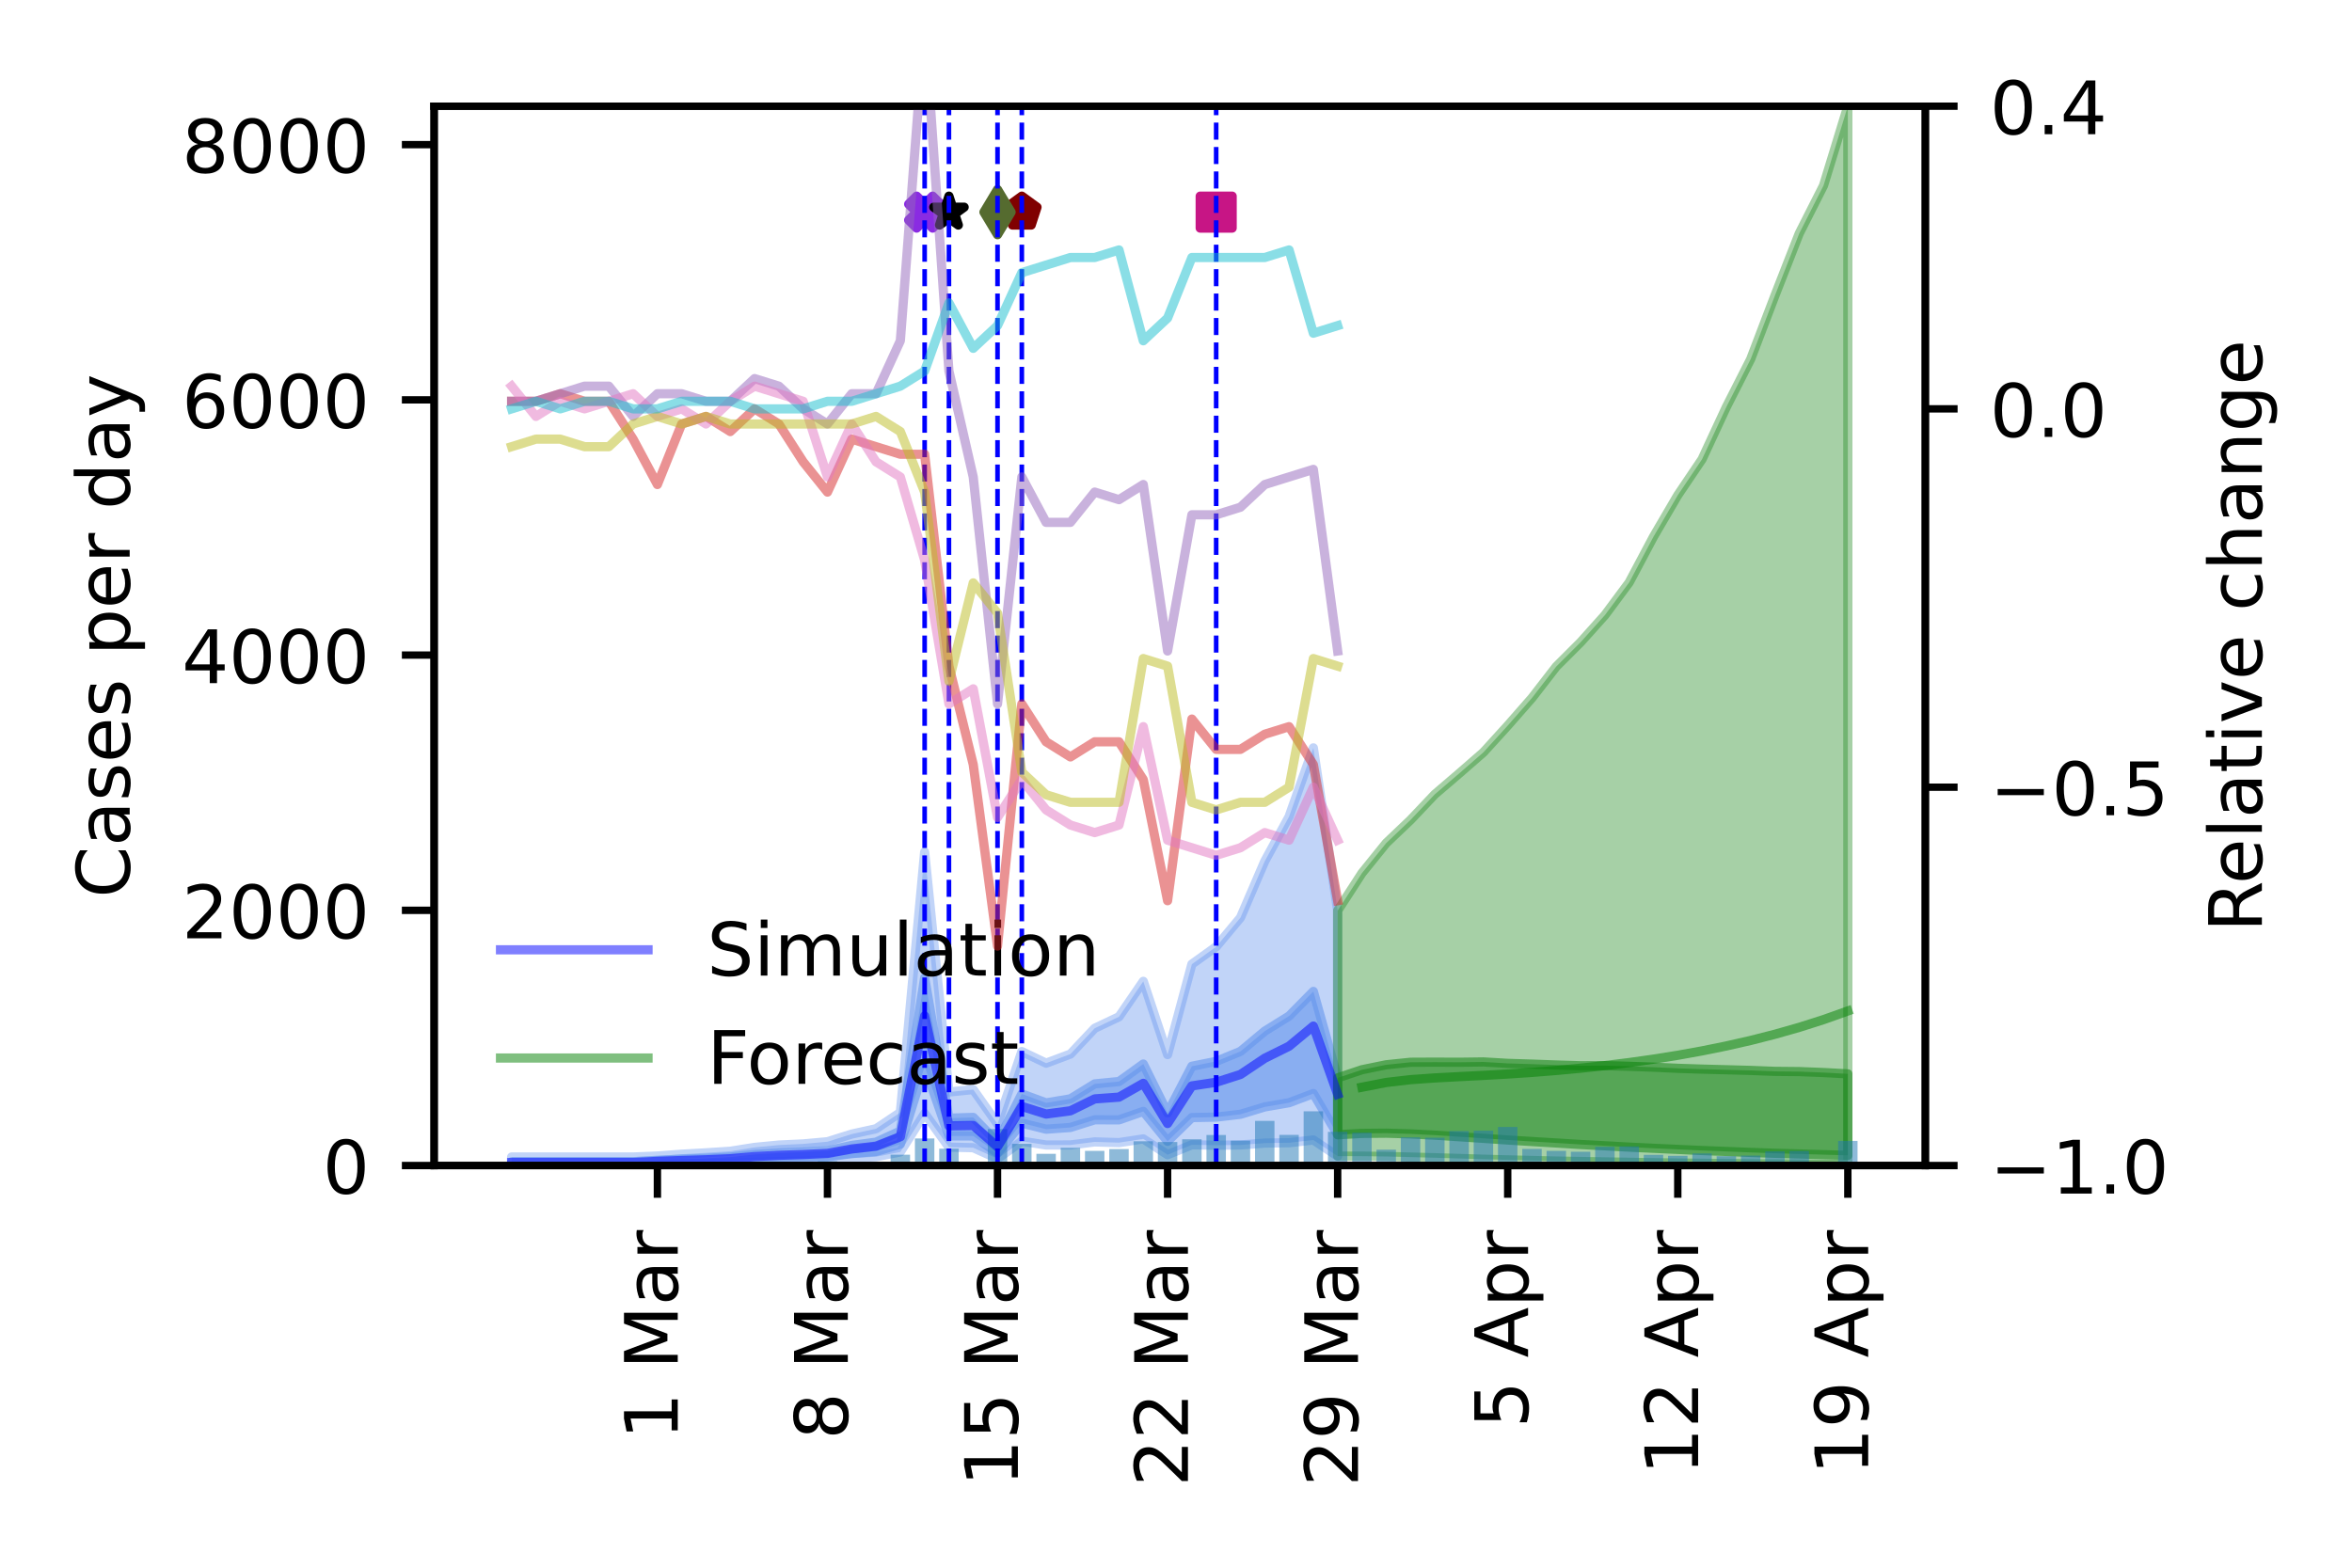 <?xml version="1.0" encoding="utf-8" standalone="no"?>
<!DOCTYPE svg PUBLIC "-//W3C//DTD SVG 1.1//EN"
  "http://www.w3.org/Graphics/SVG/1.1/DTD/svg11.dtd">
<!-- Created with matplotlib (https://matplotlib.org/) -->
<svg height="170.079pt" version="1.1" viewBox="0 0 255.118 170.079" width="255.118pt" xmlns="http://www.w3.org/2000/svg" xmlns:xlink="http://www.w3.org/1999/xlink">
 <defs>
  <style type="text/css">
*{stroke-linecap:butt;stroke-linejoin:round;}
  </style>
 </defs>
 <g id="figure_1">
  <g id="patch_1">
   <path d="M 0 170.079 
L 255.118 170.079 
L 255.118 0 
L 0 0 
z
" style="fill:#ffffff;"/>
  </g>
  <g id="axes_1">
   <g id="patch_2">
    <path d="M 47.09 126.449 
L 208.838 126.449 
L 208.838 11.52 
L 47.09 11.52 
z
" style="fill:#ffffff;"/>
   </g>
   <g id="PolyCollection_1">
    <defs>
     <path d="M 55.496 -44.555 
L 55.496 -43.704 
L 58.131 -43.704 
L 60.767 -43.704 
L 63.402 -43.704 
L 66.037 -43.704 
L 68.672 -43.704 
L 71.307 -43.774 
L 73.943 -43.807 
L 76.578 -43.84 
L 79.213 -43.892 
L 81.848 -43.997 
L 84.483 -44.068 
L 87.119 -44.121 
L 89.754 -44.185 
L 92.389 -44.43 
L 95.024 -44.586 
L 97.659 -45.104 
L 100.295 -49.28 
L 102.93 -45.627 
L 105.565 -45.564 
L 108.2 -44.373 
L 110.835 -46.272 
L 113.47 -45.857 
L 116.106 -45.862 
L 118.741 -46.196 
L 121.376 -46.116 
L 124.011 -46.519 
L 126.646 -44.805 
L 129.282 -45.881 
L 131.917 -45.835 
L 134.552 -45.864 
L 137.187 -46.064 
L 139.822 -46.105 
L 142.458 -46.401 
L 145.093 -44.649 
L 145.093 -71.281 
L 145.093 -71.281 
L 142.458 -88.942 
L 139.822 -81.479 
L 137.187 -76.646 
L 134.552 -70.524 
L 131.917 -67.367 
L 129.282 -65.479 
L 126.646 -55.665 
L 124.011 -63.612 
L 121.376 -59.77 
L 118.741 -58.521 
L 116.106 -55.723 
L 113.47 -54.736 
L 110.835 -55.994 
L 108.2 -48.138 
L 105.565 -51.871 
L 102.93 -51.606 
L 100.295 -77.644 
L 97.659 -49.387 
L 95.024 -47.621 
L 92.389 -47.044 
L 89.754 -46.213 
L 87.119 -45.976 
L 84.483 -45.852 
L 81.848 -45.598 
L 79.213 -45.18 
L 76.578 -45.009 
L 73.943 -44.86 
L 71.307 -44.661 
L 68.672 -44.555 
L 66.037 -44.555 
L 63.402 -44.555 
L 60.767 -44.555 
L 58.131 -44.555 
L 55.496 -44.555 
z
" id="m2c23cb5688" style="stroke:#6495ed;stroke-opacity:0.4;"/>
    </defs>
    <g clip-path="url(#pb26d646cbd)">
     <use style="fill:#6495ed;fill-opacity:0.4;stroke:#6495ed;stroke-opacity:0.4;" x="0" xlink:href="#m2c23cb5688" y="170.079"/>
    </g>
   </g>
   <g id="PolyCollection_2">
    <defs>
     <path d="M 55.496 -44.04 
L 55.496 -43.803 
L 58.131 -43.803 
L 60.767 -43.803 
L 63.402 -43.803 
L 66.037 -43.803 
L 68.672 -43.803 
L 71.307 -43.918 
L 73.943 -43.979 
L 76.578 -44.035 
L 79.213 -44.119 
L 81.848 -44.291 
L 84.483 -44.398 
L 87.119 -44.468 
L 89.754 -44.564 
L 92.389 -44.929 
L 95.024 -45.155 
L 97.659 -45.952 
L 100.295 -54.375 
L 102.93 -46.844 
L 105.565 -46.839 
L 108.2 -44.989 
L 110.835 -48.235 
L 113.47 -47.573 
L 116.106 -47.761 
L 118.741 -48.591 
L 121.376 -48.585 
L 124.011 -49.503 
L 126.646 -46.262 
L 129.282 -48.834 
L 131.917 -48.883 
L 134.552 -49.191 
L 137.187 -49.99 
L 139.822 -50.445 
L 142.458 -51.439 
L 145.093 -46.972 
L 145.093 -53.14 
L 145.093 -53.14 
L 142.458 -62.518 
L 139.822 -59.847 
L 137.187 -58.211 
L 134.552 -56.013 
L 131.917 -54.933 
L 129.282 -54.401 
L 126.646 -49.335 
L 124.011 -54.642 
L 121.376 -52.745 
L 118.741 -52.488 
L 116.106 -50.867 
L 113.47 -50.426 
L 110.835 -51.396 
L 108.2 -46.132 
L 105.565 -48.85 
L 102.93 -48.768 
L 100.295 -63.998 
L 97.659 -47.371 
L 95.024 -46.165 
L 92.389 -45.812 
L 89.754 -45.237 
L 87.119 -45.096 
L 84.483 -44.989 
L 81.848 -44.828 
L 79.213 -44.548 
L 76.578 -44.411 
L 73.943 -44.316 
L 71.307 -44.2 
L 68.672 -44.04 
L 66.037 -44.04 
L 63.402 -44.04 
L 60.767 -44.04 
L 58.131 -44.04 
L 55.496 -44.04 
z
" id="m71624037f9" style="stroke:#6495ed;stroke-opacity:0.6;"/>
    </defs>
    <g clip-path="url(#pb26d646cbd)">
     <use style="fill:#6495ed;fill-opacity:0.6;stroke:#6495ed;stroke-opacity:0.6;" x="0" xlink:href="#m71624037f9" y="170.079"/>
    </g>
   </g>
   <g id="PolyCollection_3">
    <defs>
     <path d="M 145.093 -71.281 
L 145.093 -44.649 
L 147.728 -44.647 
L 150.363 -44.615 
L 152.998 -44.548 
L 155.634 -44.475 
L 158.269 -44.397 
L 160.904 -44.315 
L 163.539 -44.245 
L 166.174 -44.177 
L 168.81 -44.116 
L 171.445 -44.068 
L 174.08 -44.024 
L 176.715 -43.978 
L 179.35 -43.937 
L 181.986 -43.901 
L 184.621 -43.871 
L 187.256 -43.845 
L 189.891 -43.822 
L 192.526 -43.802 
L 195.161 -43.783 
L 197.797 -43.767 
L 200.432 -43.751 
L 200.432 -158.559 
L 200.432 -158.559 
L 197.797 -149.953 
L 195.161 -144.751 
L 192.526 -138.017 
L 189.891 -131.113 
L 187.256 -125.925 
L 184.621 -120.259 
L 181.986 -116.353 
L 179.35 -111.847 
L 176.715 -106.888 
L 174.08 -103.342 
L 171.445 -100.402 
L 168.81 -97.77 
L 166.174 -94.364 
L 163.539 -91.356 
L 160.904 -88.459 
L 158.269 -86.162 
L 155.634 -83.906 
L 152.998 -81.123 
L 150.363 -78.615 
L 147.728 -75.351 
L 145.093 -71.281 
z
" id="mb722bb6798" style="stroke:#228b22;stroke-opacity:0.4;"/>
    </defs>
    <g clip-path="url(#pb26d646cbd)">
     <use style="fill:#228b22;fill-opacity:0.4;stroke:#228b22;stroke-opacity:0.4;" x="0" xlink:href="#mb722bb6798" y="170.079"/>
    </g>
   </g>
   <g id="PolyCollection_4">
    <defs>
     <path d="M 145.093 -53.14 
L 145.093 -46.972 
L 147.728 -47.117 
L 150.363 -47.14 
L 152.998 -47.063 
L 155.634 -46.925 
L 158.269 -46.755 
L 160.904 -46.582 
L 163.539 -46.4 
L 166.174 -46.235 
L 168.81 -46.078 
L 171.445 -45.913 
L 174.08 -45.773 
L 176.715 -45.628 
L 179.35 -45.501 
L 181.986 -45.379 
L 184.621 -45.26 
L 187.256 -45.158 
L 189.891 -45.052 
L 192.526 -44.96 
L 195.161 -44.886 
L 197.797 -44.811 
L 200.432 -44.733 
L 200.432 -53.576 
L 200.432 -53.576 
L 197.797 -53.719 
L 195.161 -53.822 
L 192.526 -53.847 
L 189.891 -53.949 
L 187.256 -54.021 
L 184.621 -54.09 
L 181.986 -54.177 
L 179.35 -54.302 
L 176.715 -54.393 
L 174.08 -54.472 
L 171.445 -54.456 
L 168.81 -54.537 
L 166.174 -54.632 
L 163.539 -54.714 
L 160.904 -54.869 
L 158.269 -54.834 
L 155.634 -54.845 
L 152.998 -54.833 
L 150.363 -54.562 
L 147.728 -54.023 
L 145.093 -53.14 
z
" id="m327b0fa416" style="stroke:#228b22;stroke-opacity:0.6;"/>
    </defs>
    <g clip-path="url(#pb26d646cbd)">
     <use style="fill:#228b22;fill-opacity:0.6;stroke:#228b22;stroke-opacity:0.6;" x="0" xlink:href="#m327b0fa416" y="170.079"/>
    </g>
   </g>
   <g id="PathCollection_1">
    <defs>
     <path d="M -0.866 1.732 
L 0 0.866 
L 0.866 1.732 
L 1.732 0.866 
L 0.866 0 
L 1.732 -0.866 
L 0.866 -1.732 
L 0 -0.866 
L -0.866 -1.732 
L -1.732 -0.866 
L -0.866 0 
L -1.732 0.866 
z
" id="m37491b586c" style="stroke:#8a2be2;"/>
    </defs>
    <g clip-path="url(#pb26d646cbd)">
     <use style="fill:#8a2be2;stroke:#8a2be2;" x="100.295" xlink:href="#m37491b586c" y="23.013"/>
    </g>
   </g>
   <g id="PathCollection_2">
    <defs>
     <path d="M 0 -1.732 
L -0.389 -0.535 
L -1.647 -0.535 
L -0.629 0.204 
L -1.018 1.401 
L -0 0.662 
L 1.018 1.401 
L 0.629 0.204 
L 1.647 -0.535 
L 0.389 -0.535 
z
" id="m7c186733b9" style="stroke:#000000;"/>
    </defs>
    <g clip-path="url(#pb26d646cbd)">
     <use style="stroke:#000000;" x="102.93" xlink:href="#m7c186733b9" y="23.013"/>
    </g>
   </g>
   <g id="PathCollection_3">
    <defs>
     <path d="M -1.732 1.732 
L 1.732 1.732 
L 1.732 -1.732 
L -1.732 -1.732 
z
" id="mce89a787c2" style="stroke:#c71585;"/>
    </defs>
    <g clip-path="url(#pb26d646cbd)">
     <use style="fill:#c71585;stroke:#c71585;" x="131.917" xlink:href="#mce89a787c2" y="23.013"/>
    </g>
   </g>
   <g id="PathCollection_4">
    <defs>
     <path d="M 0 -1.732 
L -1.647 -0.535 
L -1.018 1.401 
L 1.018 1.401 
L 1.647 -0.535 
z
" id="m426a88138e" style="stroke:#800000;"/>
    </defs>
    <g clip-path="url(#pb26d646cbd)">
     <use style="fill:#800000;stroke:#800000;" x="110.835" xlink:href="#m426a88138e" y="23.013"/>
    </g>
   </g>
   <g id="PathCollection_5">
    <defs>
     <path d="M -0 2.449 
L 1.47 0 
L 0 -2.449 
L -1.47 -0 
z
" id="m9652d1ba75" style="stroke:#556b2f;"/>
    </defs>
    <g clip-path="url(#pb26d646cbd)">
     <use style="fill:#556b2f;stroke:#556b2f;" x="108.2" xlink:href="#m9652d1ba75" y="23.013"/>
    </g>
   </g>
   <g id="patch_3">
    <path clip-path="url(#pb26d646cbd)" d="M 54.442 126.449 
L 56.55 126.449 
L 56.55 126.449 
L 54.442 126.449 
z
" style="fill:#1f77b4;opacity:0.5;"/>
   </g>
   <g id="patch_4">
    <path clip-path="url(#pb26d646cbd)" d="M 57.077 126.449 
L 59.186 126.449 
L 59.186 126.449 
L 57.077 126.449 
z
" style="fill:#1f77b4;opacity:0.5;"/>
   </g>
   <g id="patch_5">
    <path clip-path="url(#pb26d646cbd)" d="M 59.713 126.449 
L 61.821 126.449 
L 61.821 126.449 
L 59.713 126.449 
z
" style="fill:#1f77b4;opacity:0.5;"/>
   </g>
   <g id="patch_6">
    <path clip-path="url(#pb26d646cbd)" d="M 62.348 126.449 
L 64.456 126.449 
L 64.456 126.435 
L 62.348 126.435 
z
" style="fill:#1f77b4;opacity:0.5;"/>
   </g>
   <g id="patch_7">
    <path clip-path="url(#pb26d646cbd)" d="M 64.983 126.449 
L 67.091 126.449 
L 67.091 126.407 
L 64.983 126.407 
z
" style="fill:#1f77b4;opacity:0.5;"/>
   </g>
   <g id="patch_8">
    <path clip-path="url(#pb26d646cbd)" d="M 67.618 126.449 
L 69.726 126.449 
L 69.726 126.421 
L 67.618 126.421 
z
" style="fill:#1f77b4;opacity:0.5;"/>
   </g>
   <g id="patch_9">
    <path clip-path="url(#pb26d646cbd)" d="M 70.253 126.449 
L 72.361 126.449 
L 72.361 126.324 
L 70.253 126.324 
z
" style="fill:#1f77b4;opacity:0.5;"/>
   </g>
   <g id="patch_10">
    <path clip-path="url(#pb26d646cbd)" d="M 72.889 126.449 
L 74.997 126.449 
L 74.997 126.393 
L 72.889 126.393 
z
" style="fill:#1f77b4;opacity:0.5;"/>
   </g>
   <g id="patch_11">
    <path clip-path="url(#pb26d646cbd)" d="M 75.524 126.449 
L 77.632 126.449 
L 77.632 126.366 
L 75.524 126.366 
z
" style="fill:#1f77b4;opacity:0.5;"/>
   </g>
   <g id="patch_12">
    <path clip-path="url(#pb26d646cbd)" d="M 78.159 126.449 
L 80.267 126.449 
L 80.267 126.338 
L 78.159 126.338 
z
" style="fill:#1f77b4;opacity:0.5;"/>
   </g>
   <g id="patch_13">
    <path clip-path="url(#pb26d646cbd)" d="M 80.794 126.449 
L 82.902 126.449 
L 82.902 126.13 
L 80.794 126.13 
z
" style="fill:#1f77b4;opacity:0.5;"/>
   </g>
   <g id="patch_14">
    <path clip-path="url(#pb26d646cbd)" d="M 83.429 126.449 
L 85.537 126.449 
L 85.537 126.033 
L 83.429 126.033 
z
" style="fill:#1f77b4;opacity:0.5;"/>
   </g>
   <g id="patch_15">
    <path clip-path="url(#pb26d646cbd)" d="M 86.064 126.449 
L 88.173 126.449 
L 88.173 126.075 
L 86.064 126.075 
z
" style="fill:#1f77b4;opacity:0.5;"/>
   </g>
   <g id="patch_16">
    <path clip-path="url(#pb26d646cbd)" d="M 88.7 126.449 
L 90.808 126.449 
L 90.808 125.978 
L 88.7 125.978 
z
" style="fill:#1f77b4;opacity:0.5;"/>
   </g>
   <g id="patch_17">
    <path clip-path="url(#pb26d646cbd)" d="M 91.335 126.449 
L 93.443 126.449 
L 93.443 126.144 
L 91.335 126.144 
z
" style="fill:#1f77b4;opacity:0.5;"/>
   </g>
   <g id="patch_18">
    <path clip-path="url(#pb26d646cbd)" d="M 93.97 126.449 
L 96.078 126.449 
L 96.078 126.13 
L 93.97 126.13 
z
" style="fill:#1f77b4;opacity:0.5;"/>
   </g>
   <g id="patch_19">
    <path clip-path="url(#pb26d646cbd)" d="M 96.605 126.449 
L 98.713 126.449 
L 98.713 125.272 
L 96.605 125.272 
z
" style="fill:#1f77b4;opacity:0.5;"/>
   </g>
   <g id="patch_20">
    <path clip-path="url(#pb26d646cbd)" d="M 99.24 126.449 
L 101.349 126.449 
L 101.349 123.514 
L 99.24 123.514 
z
" style="fill:#1f77b4;opacity:0.5;"/>
   </g>
   <g id="patch_21">
    <path clip-path="url(#pb26d646cbd)" d="M 101.876 126.449 
L 103.984 126.449 
L 103.984 124.621 
L 101.876 124.621 
z
" style="fill:#1f77b4;opacity:0.5;"/>
   </g>
   <g id="patch_22">
    <path clip-path="url(#pb26d646cbd)" d="M 104.511 126.449 
L 106.619 126.449 
L 106.619 126.449 
L 104.511 126.449 
z
" style="fill:#1f77b4;opacity:0.5;"/>
   </g>
   <g id="patch_23">
    <path clip-path="url(#pb26d646cbd)" d="M 107.146 126.449 
L 109.254 126.449 
L 109.254 122.489 
L 107.146 122.489 
z
" style="fill:#1f77b4;opacity:0.5;"/>
   </g>
   <g id="patch_24">
    <path clip-path="url(#pb26d646cbd)" d="M 109.781 126.449 
L 111.889 126.449 
L 111.889 124.095 
L 109.781 124.095 
z
" style="fill:#1f77b4;opacity:0.5;"/>
   </g>
   <g id="patch_25">
    <path clip-path="url(#pb26d646cbd)" d="M 112.416 126.449 
L 114.525 126.449 
L 114.525 125.175 
L 112.416 125.175 
z
" style="fill:#1f77b4;opacity:0.5;"/>
   </g>
   <g id="patch_26">
    <path clip-path="url(#pb26d646cbd)" d="M 115.052 126.449 
L 117.16 126.449 
L 117.16 124.524 
L 115.052 124.524 
z
" style="fill:#1f77b4;opacity:0.5;"/>
   </g>
   <g id="patch_27">
    <path clip-path="url(#pb26d646cbd)" d="M 117.687 126.449 
L 119.795 126.449 
L 119.795 124.857 
L 117.687 124.857 
z
" style="fill:#1f77b4;opacity:0.5;"/>
   </g>
   <g id="patch_28">
    <path clip-path="url(#pb26d646cbd)" d="M 120.322 126.449 
L 122.43 126.449 
L 122.43 124.663 
L 120.322 124.663 
z
" style="fill:#1f77b4;opacity:0.5;"/>
   </g>
   <g id="patch_29">
    <path clip-path="url(#pb26d646cbd)" d="M 122.957 126.449 
L 125.065 126.449 
L 125.065 123.818 
L 122.957 123.818 
z
" style="fill:#1f77b4;opacity:0.5;"/>
   </g>
   <g id="patch_30">
    <path clip-path="url(#pb26d646cbd)" d="M 125.592 126.449 
L 127.701 126.449 
L 127.701 123.901 
L 125.592 123.901 
z
" style="fill:#1f77b4;opacity:0.5;"/>
   </g>
   <g id="patch_31">
    <path clip-path="url(#pb26d646cbd)" d="M 128.228 126.449 
L 130.336 126.449 
L 130.336 123.597 
L 128.228 123.597 
z
" style="fill:#1f77b4;opacity:0.5;"/>
   </g>
   <g id="patch_32">
    <path clip-path="url(#pb26d646cbd)" d="M 130.863 126.449 
L 132.971 126.449 
L 132.971 123.14 
L 130.863 123.14 
z
" style="fill:#1f77b4;opacity:0.5;"/>
   </g>
   <g id="patch_33">
    <path clip-path="url(#pb26d646cbd)" d="M 133.498 126.449 
L 135.606 126.449 
L 135.606 123.749 
L 133.498 123.749 
z
" style="fill:#1f77b4;opacity:0.5;"/>
   </g>
   <g id="patch_34">
    <path clip-path="url(#pb26d646cbd)" d="M 136.133 126.449 
L 138.241 126.449 
L 138.241 121.603 
L 136.133 121.603 
z
" style="fill:#1f77b4;opacity:0.5;"/>
   </g>
   <g id="patch_35">
    <path clip-path="url(#pb26d646cbd)" d="M 138.768 126.449 
L 140.876 126.449 
L 140.876 123.126 
L 138.768 123.126 
z
" style="fill:#1f77b4;opacity:0.5;"/>
   </g>
   <g id="patch_36">
    <path clip-path="url(#pb26d646cbd)" d="M 141.404 126.449 
L 143.512 126.449 
L 143.512 120.565 
L 141.404 120.565 
z
" style="fill:#1f77b4;opacity:0.5;"/>
   </g>
   <g id="patch_37">
    <path clip-path="url(#pb26d646cbd)" d="M 144.039 126.449 
L 146.147 126.449 
L 146.147 122.794 
L 144.039 122.794 
z
" style="fill:#1f77b4;opacity:0.5;"/>
   </g>
   <g id="patch_38">
    <path clip-path="url(#pb26d646cbd)" d="M 146.674 126.449 
L 148.782 126.449 
L 148.782 122.891 
L 146.674 122.891 
z
" style="fill:#1f77b4;opacity:0.5;"/>
   </g>
   <g id="patch_39">
    <path clip-path="url(#pb26d646cbd)" d="M 149.309 126.449 
L 151.417 126.449 
L 151.417 124.732 
L 149.309 124.732 
z
" style="fill:#1f77b4;opacity:0.5;"/>
   </g>
   <g id="patch_40">
    <path clip-path="url(#pb26d646cbd)" d="M 151.944 126.449 
L 154.052 126.449 
L 154.052 123.389 
L 151.944 123.389 
z
" style="fill:#1f77b4;opacity:0.5;"/>
   </g>
   <g id="patch_41">
    <path clip-path="url(#pb26d646cbd)" d="M 154.579 126.449 
L 156.688 126.449 
L 156.688 123.431 
L 154.579 123.431 
z
" style="fill:#1f77b4;opacity:0.5;"/>
   </g>
   <g id="patch_42">
    <path clip-path="url(#pb26d646cbd)" d="M 157.215 126.449 
L 159.323 126.449 
L 159.323 122.711 
L 157.215 122.711 
z
" style="fill:#1f77b4;opacity:0.5;"/>
   </g>
   <g id="patch_43">
    <path clip-path="url(#pb26d646cbd)" d="M 159.85 126.449 
L 161.958 126.449 
L 161.958 122.669 
L 159.85 122.669 
z
" style="fill:#1f77b4;opacity:0.5;"/>
   </g>
   <g id="patch_44">
    <path clip-path="url(#pb26d646cbd)" d="M 162.485 126.449 
L 164.593 126.449 
L 164.593 122.268 
L 162.485 122.268 
z
" style="fill:#1f77b4;opacity:0.5;"/>
   </g>
   <g id="patch_45">
    <path clip-path="url(#pb26d646cbd)" d="M 165.12 126.449 
L 167.228 126.449 
L 167.228 124.649 
L 165.12 124.649 
z
" style="fill:#1f77b4;opacity:0.5;"/>
   </g>
   <g id="patch_46">
    <path clip-path="url(#pb26d646cbd)" d="M 167.755 126.449 
L 169.864 126.449 
L 169.864 124.857 
L 167.755 124.857 
z
" style="fill:#1f77b4;opacity:0.5;"/>
   </g>
   <g id="patch_47">
    <path clip-path="url(#pb26d646cbd)" d="M 170.391 126.449 
L 172.499 126.449 
L 172.499 124.954 
L 170.391 124.954 
z
" style="fill:#1f77b4;opacity:0.5;"/>
   </g>
   <g id="patch_48">
    <path clip-path="url(#pb26d646cbd)" d="M 173.026 126.449 
L 175.134 126.449 
L 175.134 124.414 
L 173.026 124.414 
z
" style="fill:#1f77b4;opacity:0.5;"/>
   </g>
   <g id="patch_49">
    <path clip-path="url(#pb26d646cbd)" d="M 175.661 126.449 
L 177.769 126.449 
L 177.769 124.372 
L 175.661 124.372 
z
" style="fill:#1f77b4;opacity:0.5;"/>
   </g>
   <g id="patch_50">
    <path clip-path="url(#pb26d646cbd)" d="M 178.296 126.449 
L 180.404 126.449 
L 180.404 125.286 
L 178.296 125.286 
z
" style="fill:#1f77b4;opacity:0.5;"/>
   </g>
   <g id="patch_51">
    <path clip-path="url(#pb26d646cbd)" d="M 180.931 126.449 
L 183.04 126.449 
L 183.04 125.397 
L 180.931 125.397 
z
" style="fill:#1f77b4;opacity:0.5;"/>
   </g>
   <g id="patch_52">
    <path clip-path="url(#pb26d646cbd)" d="M 183.567 126.449 
L 185.675 126.449 
L 185.675 125.134 
L 183.567 125.134 
z
" style="fill:#1f77b4;opacity:0.5;"/>
   </g>
   <g id="patch_53">
    <path clip-path="url(#pb26d646cbd)" d="M 186.202 126.449 
L 188.31 126.449 
L 188.31 125.438 
L 186.202 125.438 
z
" style="fill:#1f77b4;opacity:0.5;"/>
   </g>
   <g id="patch_54">
    <path clip-path="url(#pb26d646cbd)" d="M 188.837 126.449 
L 190.945 126.449 
L 190.945 125.369 
L 188.837 125.369 
z
" style="fill:#1f77b4;opacity:0.5;"/>
   </g>
   <g id="patch_55">
    <path clip-path="url(#pb26d646cbd)" d="M 191.472 126.449 
L 193.58 126.449 
L 193.58 124.912 
L 191.472 124.912 
z
" style="fill:#1f77b4;opacity:0.5;"/>
   </g>
   <g id="patch_56">
    <path clip-path="url(#pb26d646cbd)" d="M 194.107 126.449 
L 196.216 126.449 
L 196.216 124.87 
L 194.107 124.87 
z
" style="fill:#1f77b4;opacity:0.5;"/>
   </g>
   <g id="patch_57">
    <path clip-path="url(#pb26d646cbd)" d="M 196.743 126.449 
L 198.851 126.449 
L 198.851 126.449 
L 196.743 126.449 
z
" style="fill:#1f77b4;opacity:0.5;"/>
   </g>
   <g id="patch_58">
    <path clip-path="url(#pb26d646cbd)" d="M 199.378 126.449 
L 201.486 126.449 
L 201.486 123.777 
L 199.378 123.777 
z
" style="fill:#1f77b4;opacity:0.5;"/>
   </g>
   <g id="matplotlib.axis_1">
    <g id="xtick_1">
     <g id="line2d_1">
      <defs>
       <path d="M 0 0 
L 0 3.5 
" id="m2584bab54e" style="stroke:#000000;stroke-width:0.8;"/>
      </defs>
      <g>
       <use style="stroke:#000000;stroke-width:0.8;" x="200.432" xlink:href="#m2584bab54e" y="126.449"/>
      </g>
     </g>
     <g id="text_1">
      <!-- 19 Apr -->
      <defs>
       <path d="M 12.406 8.297 
L 28.516 8.297 
L 28.516 63.922 
L 10.984 60.406 
L 10.984 69.391 
L 28.422 72.906 
L 38.281 72.906 
L 38.281 8.297 
L 54.391 8.297 
L 54.391 0 
L 12.406 0 
z
" id="DejaVuSans-49"/>
       <path d="M 10.984 1.516 
L 10.984 10.5 
Q 14.703 8.734 18.5 7.812 
Q 22.312 6.891 25.984 6.891 
Q 35.75 6.891 40.891 13.453 
Q 46.047 20.016 46.781 33.406 
Q 43.953 29.203 39.594 26.953 
Q 35.25 24.703 29.984 24.703 
Q 19.047 24.703 12.672 31.312 
Q 6.297 37.938 6.297 49.422 
Q 6.297 60.641 12.938 67.422 
Q 19.578 74.219 30.609 74.219 
Q 43.266 74.219 49.922 64.516 
Q 56.594 54.828 56.594 36.375 
Q 56.594 19.141 48.406 8.859 
Q 40.234 -1.422 26.422 -1.422 
Q 22.703 -1.422 18.891 -0.688 
Q 15.094 0.047 10.984 1.516 
z
M 30.609 32.422 
Q 37.25 32.422 41.125 36.953 
Q 45.016 41.5 45.016 49.422 
Q 45.016 57.281 41.125 61.844 
Q 37.25 66.406 30.609 66.406 
Q 23.969 66.406 20.094 61.844 
Q 16.219 57.281 16.219 49.422 
Q 16.219 41.5 20.094 36.953 
Q 23.969 32.422 30.609 32.422 
z
" id="DejaVuSans-57"/>
       <path id="DejaVuSans-32"/>
       <path d="M 34.188 63.188 
L 20.797 26.906 
L 47.609 26.906 
z
M 28.609 72.906 
L 39.797 72.906 
L 67.578 0 
L 57.328 0 
L 50.688 18.703 
L 17.828 18.703 
L 11.188 0 
L 0.781 0 
z
" id="DejaVuSans-65"/>
       <path d="M 18.109 8.203 
L 18.109 -20.797 
L 9.078 -20.797 
L 9.078 54.688 
L 18.109 54.688 
L 18.109 46.391 
Q 20.953 51.266 25.266 53.625 
Q 29.594 56 35.594 56 
Q 45.562 56 51.781 48.094 
Q 58.016 40.188 58.016 27.297 
Q 58.016 14.406 51.781 6.484 
Q 45.562 -1.422 35.594 -1.422 
Q 29.594 -1.422 25.266 0.953 
Q 20.953 3.328 18.109 8.203 
z
M 48.688 27.297 
Q 48.688 37.203 44.609 42.844 
Q 40.531 48.484 33.406 48.484 
Q 26.266 48.484 22.188 42.844 
Q 18.109 37.203 18.109 27.297 
Q 18.109 17.391 22.188 11.75 
Q 26.266 6.109 33.406 6.109 
Q 40.531 6.109 44.609 11.75 
Q 48.688 17.391 48.688 27.297 
z
" id="DejaVuSans-112"/>
       <path d="M 41.109 46.297 
Q 39.594 47.172 37.812 47.578 
Q 36.031 48 33.891 48 
Q 26.266 48 22.188 43.047 
Q 18.109 38.094 18.109 28.812 
L 18.109 0 
L 9.078 0 
L 9.078 54.688 
L 18.109 54.688 
L 18.109 46.188 
Q 20.953 51.172 25.484 53.578 
Q 30.031 56 36.531 56 
Q 37.453 56 38.578 55.875 
Q 39.703 55.766 41.062 55.516 
z
" id="DejaVuSans-114"/>
      </defs>
      <g transform="translate(202.639 160.011)rotate(-90)scale(0.08 -0.08)">
       <use xlink:href="#DejaVuSans-49"/>
       <use x="63.623" xlink:href="#DejaVuSans-57"/>
       <use x="127.246" xlink:href="#DejaVuSans-32"/>
       <use x="159.033" xlink:href="#DejaVuSans-65"/>
       <use x="227.441" xlink:href="#DejaVuSans-112"/>
       <use x="290.918" xlink:href="#DejaVuSans-114"/>
      </g>
     </g>
    </g>
    <g id="xtick_2">
     <g id="line2d_2">
      <g>
       <use style="stroke:#000000;stroke-width:0.8;" x="181.986" xlink:href="#m2584bab54e" y="126.449"/>
      </g>
     </g>
     <g id="text_2">
      <!-- 12 Apr -->
      <defs>
       <path d="M 19.188 8.297 
L 53.609 8.297 
L 53.609 0 
L 7.328 0 
L 7.328 8.297 
Q 12.938 14.109 22.625 23.891 
Q 32.328 33.688 34.812 36.531 
Q 39.547 41.844 41.422 45.531 
Q 43.312 49.219 43.312 52.781 
Q 43.312 58.594 39.234 62.25 
Q 35.156 65.922 28.609 65.922 
Q 23.969 65.922 18.812 64.312 
Q 13.672 62.703 7.812 59.422 
L 7.812 69.391 
Q 13.766 71.781 18.938 73 
Q 24.125 74.219 28.422 74.219 
Q 39.75 74.219 46.484 68.547 
Q 53.219 62.891 53.219 53.422 
Q 53.219 48.922 51.531 44.891 
Q 49.859 40.875 45.406 35.406 
Q 44.188 33.984 37.641 27.219 
Q 31.109 20.453 19.188 8.297 
z
" id="DejaVuSans-50"/>
      </defs>
      <g transform="translate(184.193 160.011)rotate(-90)scale(0.08 -0.08)">
       <use xlink:href="#DejaVuSans-49"/>
       <use x="63.623" xlink:href="#DejaVuSans-50"/>
       <use x="127.246" xlink:href="#DejaVuSans-32"/>
       <use x="159.033" xlink:href="#DejaVuSans-65"/>
       <use x="227.441" xlink:href="#DejaVuSans-112"/>
       <use x="290.918" xlink:href="#DejaVuSans-114"/>
      </g>
     </g>
    </g>
    <g id="xtick_3">
     <g id="line2d_3">
      <g>
       <use style="stroke:#000000;stroke-width:0.8;" x="163.539" xlink:href="#m2584bab54e" y="126.449"/>
      </g>
     </g>
     <g id="text_3">
      <!-- 5 Apr -->
      <defs>
       <path d="M 10.797 72.906 
L 49.516 72.906 
L 49.516 64.594 
L 19.828 64.594 
L 19.828 46.734 
Q 21.969 47.469 24.109 47.828 
Q 26.266 48.188 28.422 48.188 
Q 40.625 48.188 47.75 41.5 
Q 54.891 34.812 54.891 23.391 
Q 54.891 11.625 47.562 5.094 
Q 40.234 -1.422 26.906 -1.422 
Q 22.312 -1.422 17.547 -0.641 
Q 12.797 0.141 7.719 1.703 
L 7.719 11.625 
Q 12.109 9.234 16.797 8.062 
Q 21.484 6.891 26.703 6.891 
Q 35.156 6.891 40.078 11.328 
Q 45.016 15.766 45.016 23.391 
Q 45.016 31 40.078 35.438 
Q 35.156 39.891 26.703 39.891 
Q 22.75 39.891 18.812 39.016 
Q 14.891 38.141 10.797 36.281 
z
" id="DejaVuSans-53"/>
      </defs>
      <g transform="translate(165.747 154.921)rotate(-90)scale(0.08 -0.08)">
       <use xlink:href="#DejaVuSans-53"/>
       <use x="63.623" xlink:href="#DejaVuSans-32"/>
       <use x="95.41" xlink:href="#DejaVuSans-65"/>
       <use x="163.818" xlink:href="#DejaVuSans-112"/>
       <use x="227.295" xlink:href="#DejaVuSans-114"/>
      </g>
     </g>
    </g>
    <g id="xtick_4">
     <g id="line2d_4">
      <g>
       <use style="stroke:#000000;stroke-width:0.8;" x="145.093" xlink:href="#m2584bab54e" y="126.449"/>
      </g>
     </g>
     <g id="text_4">
      <!-- 29 Mar -->
      <defs>
       <path d="M 9.812 72.906 
L 24.516 72.906 
L 43.109 23.297 
L 61.812 72.906 
L 76.516 72.906 
L 76.516 0 
L 66.891 0 
L 66.891 64.016 
L 48.094 14.016 
L 38.188 14.016 
L 19.391 64.016 
L 19.391 0 
L 9.812 0 
z
" id="DejaVuSans-77"/>
       <path d="M 34.281 27.484 
Q 23.391 27.484 19.188 25 
Q 14.984 22.516 14.984 16.5 
Q 14.984 11.719 18.141 8.906 
Q 21.297 6.109 26.703 6.109 
Q 34.188 6.109 38.703 11.406 
Q 43.219 16.703 43.219 25.484 
L 43.219 27.484 
z
M 52.203 31.203 
L 52.203 0 
L 43.219 0 
L 43.219 8.297 
Q 40.141 3.328 35.547 0.953 
Q 30.953 -1.422 24.312 -1.422 
Q 15.922 -1.422 10.953 3.297 
Q 6 8.016 6 15.922 
Q 6 25.141 12.172 29.828 
Q 18.359 34.516 30.609 34.516 
L 43.219 34.516 
L 43.219 35.406 
Q 43.219 41.609 39.141 45 
Q 35.062 48.391 27.688 48.391 
Q 23 48.391 18.547 47.266 
Q 14.109 46.141 10.016 43.891 
L 10.016 52.203 
Q 14.938 54.109 19.578 55.047 
Q 24.219 56 28.609 56 
Q 40.484 56 46.344 49.844 
Q 52.203 43.703 52.203 31.203 
z
" id="DejaVuSans-97"/>
      </defs>
      <g transform="translate(147.3 161.265)rotate(-90)scale(0.08 -0.08)">
       <use xlink:href="#DejaVuSans-50"/>
       <use x="63.623" xlink:href="#DejaVuSans-57"/>
       <use x="127.246" xlink:href="#DejaVuSans-32"/>
       <use x="159.033" xlink:href="#DejaVuSans-77"/>
       <use x="245.312" xlink:href="#DejaVuSans-97"/>
       <use x="306.592" xlink:href="#DejaVuSans-114"/>
      </g>
     </g>
    </g>
    <g id="xtick_5">
     <g id="line2d_5">
      <g>
       <use style="stroke:#000000;stroke-width:0.8;" x="126.646" xlink:href="#m2584bab54e" y="126.449"/>
      </g>
     </g>
     <g id="text_5">
      <!-- 22 Mar -->
      <g transform="translate(128.854 161.265)rotate(-90)scale(0.08 -0.08)">
       <use xlink:href="#DejaVuSans-50"/>
       <use x="63.623" xlink:href="#DejaVuSans-50"/>
       <use x="127.246" xlink:href="#DejaVuSans-32"/>
       <use x="159.033" xlink:href="#DejaVuSans-77"/>
       <use x="245.312" xlink:href="#DejaVuSans-97"/>
       <use x="306.592" xlink:href="#DejaVuSans-114"/>
      </g>
     </g>
    </g>
    <g id="xtick_6">
     <g id="line2d_6">
      <g>
       <use style="stroke:#000000;stroke-width:0.8;" x="108.2" xlink:href="#m2584bab54e" y="126.449"/>
      </g>
     </g>
     <g id="text_6">
      <!-- 15 Mar -->
      <g transform="translate(110.408 161.265)rotate(-90)scale(0.08 -0.08)">
       <use xlink:href="#DejaVuSans-49"/>
       <use x="63.623" xlink:href="#DejaVuSans-53"/>
       <use x="127.246" xlink:href="#DejaVuSans-32"/>
       <use x="159.033" xlink:href="#DejaVuSans-77"/>
       <use x="245.312" xlink:href="#DejaVuSans-97"/>
       <use x="306.592" xlink:href="#DejaVuSans-114"/>
      </g>
     </g>
    </g>
    <g id="xtick_7">
     <g id="line2d_7">
      <g>
       <use style="stroke:#000000;stroke-width:0.8;" x="89.754" xlink:href="#m2584bab54e" y="126.449"/>
      </g>
     </g>
     <g id="text_7">
      <!-- 8 Mar -->
      <defs>
       <path d="M 31.781 34.625 
Q 24.75 34.625 20.719 30.859 
Q 16.703 27.094 16.703 20.516 
Q 16.703 13.922 20.719 10.156 
Q 24.75 6.391 31.781 6.391 
Q 38.812 6.391 42.859 10.172 
Q 46.922 13.969 46.922 20.516 
Q 46.922 27.094 42.891 30.859 
Q 38.875 34.625 31.781 34.625 
z
M 21.922 38.812 
Q 15.578 40.375 12.031 44.719 
Q 8.5 49.078 8.5 55.328 
Q 8.5 64.062 14.719 69.141 
Q 20.953 74.219 31.781 74.219 
Q 42.672 74.219 48.875 69.141 
Q 55.078 64.062 55.078 55.328 
Q 55.078 49.078 51.531 44.719 
Q 48 40.375 41.703 38.812 
Q 48.828 37.156 52.797 32.312 
Q 56.781 27.484 56.781 20.516 
Q 56.781 9.906 50.312 4.234 
Q 43.844 -1.422 31.781 -1.422 
Q 19.734 -1.422 13.25 4.234 
Q 6.781 9.906 6.781 20.516 
Q 6.781 27.484 10.781 32.312 
Q 14.797 37.156 21.922 38.812 
z
M 18.312 54.391 
Q 18.312 48.734 21.844 45.562 
Q 25.391 42.391 31.781 42.391 
Q 38.141 42.391 41.719 45.562 
Q 45.312 48.734 45.312 54.391 
Q 45.312 60.062 41.719 63.234 
Q 38.141 66.406 31.781 66.406 
Q 25.391 66.406 21.844 63.234 
Q 18.312 60.062 18.312 54.391 
z
" id="DejaVuSans-56"/>
      </defs>
      <g transform="translate(91.961 156.175)rotate(-90)scale(0.08 -0.08)">
       <use xlink:href="#DejaVuSans-56"/>
       <use x="63.623" xlink:href="#DejaVuSans-32"/>
       <use x="95.41" xlink:href="#DejaVuSans-77"/>
       <use x="181.689" xlink:href="#DejaVuSans-97"/>
       <use x="242.969" xlink:href="#DejaVuSans-114"/>
      </g>
     </g>
    </g>
    <g id="xtick_8">
     <g id="line2d_8">
      <g>
       <use style="stroke:#000000;stroke-width:0.8;" x="71.307" xlink:href="#m2584bab54e" y="126.449"/>
      </g>
     </g>
     <g id="text_8">
      <!-- 1 Mar -->
      <g transform="translate(73.515 156.175)rotate(-90)scale(0.08 -0.08)">
       <use xlink:href="#DejaVuSans-49"/>
       <use x="63.623" xlink:href="#DejaVuSans-32"/>
       <use x="95.41" xlink:href="#DejaVuSans-77"/>
       <use x="181.689" xlink:href="#DejaVuSans-97"/>
       <use x="242.969" xlink:href="#DejaVuSans-114"/>
      </g>
     </g>
    </g>
   </g>
   <g id="matplotlib.axis_2">
    <g id="ytick_1">
     <g id="line2d_9">
      <defs>
       <path d="M 0 0 
L -3.5 0 
" id="m3e0d817fc8" style="stroke:#000000;stroke-width:0.8;"/>
      </defs>
      <g>
       <use style="stroke:#000000;stroke-width:0.8;" x="47.09" xlink:href="#m3e0d817fc8" y="126.449"/>
      </g>
     </g>
     <g id="text_9">
      <!-- 0 -->
      <defs>
       <path d="M 31.781 66.406 
Q 24.172 66.406 20.328 58.906 
Q 16.5 51.422 16.5 36.375 
Q 16.5 21.391 20.328 13.891 
Q 24.172 6.391 31.781 6.391 
Q 39.453 6.391 43.281 13.891 
Q 47.125 21.391 47.125 36.375 
Q 47.125 51.422 43.281 58.906 
Q 39.453 66.406 31.781 66.406 
z
M 31.781 74.219 
Q 44.047 74.219 50.516 64.516 
Q 56.984 54.828 56.984 36.375 
Q 56.984 17.969 50.516 8.266 
Q 44.047 -1.422 31.781 -1.422 
Q 19.531 -1.422 13.062 8.266 
Q 6.594 17.969 6.594 36.375 
Q 6.594 54.828 13.062 64.516 
Q 19.531 74.219 31.781 74.219 
z
" id="DejaVuSans-48"/>
      </defs>
      <g transform="translate(35 129.488)scale(0.08 -0.08)">
       <use xlink:href="#DejaVuSans-48"/>
      </g>
     </g>
    </g>
    <g id="ytick_2">
     <g id="line2d_10">
      <g>
       <use style="stroke:#000000;stroke-width:0.8;" x="47.09" xlink:href="#m3e0d817fc8" y="98.76"/>
      </g>
     </g>
     <g id="text_10">
      <!-- 2000 -->
      <g transform="translate(19.73 101.799)scale(0.08 -0.08)">
       <use xlink:href="#DejaVuSans-50"/>
       <use x="63.623" xlink:href="#DejaVuSans-48"/>
       <use x="127.246" xlink:href="#DejaVuSans-48"/>
       <use x="190.869" xlink:href="#DejaVuSans-48"/>
      </g>
     </g>
    </g>
    <g id="ytick_3">
     <g id="line2d_11">
      <g>
       <use style="stroke:#000000;stroke-width:0.8;" x="47.09" xlink:href="#m3e0d817fc8" y="71.07"/>
      </g>
     </g>
     <g id="text_11">
      <!-- 4000 -->
      <defs>
       <path d="M 37.797 64.312 
L 12.891 25.391 
L 37.797 25.391 
z
M 35.203 72.906 
L 47.609 72.906 
L 47.609 25.391 
L 58.016 25.391 
L 58.016 17.188 
L 47.609 17.188 
L 47.609 0 
L 37.797 0 
L 37.797 17.188 
L 4.891 17.188 
L 4.891 26.703 
z
" id="DejaVuSans-52"/>
      </defs>
      <g transform="translate(19.73 74.11)scale(0.08 -0.08)">
       <use xlink:href="#DejaVuSans-52"/>
       <use x="63.623" xlink:href="#DejaVuSans-48"/>
       <use x="127.246" xlink:href="#DejaVuSans-48"/>
       <use x="190.869" xlink:href="#DejaVuSans-48"/>
      </g>
     </g>
    </g>
    <g id="ytick_4">
     <g id="line2d_12">
      <g>
       <use style="stroke:#000000;stroke-width:0.8;" x="47.09" xlink:href="#m3e0d817fc8" y="43.381"/>
      </g>
     </g>
     <g id="text_12">
      <!-- 6000 -->
      <defs>
       <path d="M 33.016 40.375 
Q 26.375 40.375 22.484 35.828 
Q 18.609 31.297 18.609 23.391 
Q 18.609 15.531 22.484 10.953 
Q 26.375 6.391 33.016 6.391 
Q 39.656 6.391 43.531 10.953 
Q 47.406 15.531 47.406 23.391 
Q 47.406 31.297 43.531 35.828 
Q 39.656 40.375 33.016 40.375 
z
M 52.594 71.297 
L 52.594 62.312 
Q 48.875 64.062 45.094 64.984 
Q 41.312 65.922 37.594 65.922 
Q 27.828 65.922 22.672 59.328 
Q 17.531 52.734 16.797 39.406 
Q 19.672 43.656 24.016 45.922 
Q 28.375 48.188 33.594 48.188 
Q 44.578 48.188 50.953 41.516 
Q 57.328 34.859 57.328 23.391 
Q 57.328 12.156 50.688 5.359 
Q 44.047 -1.422 33.016 -1.422 
Q 20.359 -1.422 13.672 8.266 
Q 6.984 17.969 6.984 36.375 
Q 6.984 53.656 15.188 63.938 
Q 23.391 74.219 37.203 74.219 
Q 40.922 74.219 44.703 73.484 
Q 48.484 72.75 52.594 71.297 
z
" id="DejaVuSans-54"/>
      </defs>
      <g transform="translate(19.73 46.421)scale(0.08 -0.08)">
       <use xlink:href="#DejaVuSans-54"/>
       <use x="63.623" xlink:href="#DejaVuSans-48"/>
       <use x="127.246" xlink:href="#DejaVuSans-48"/>
       <use x="190.869" xlink:href="#DejaVuSans-48"/>
      </g>
     </g>
    </g>
    <g id="ytick_5">
     <g id="line2d_13">
      <g>
       <use style="stroke:#000000;stroke-width:0.8;" x="47.09" xlink:href="#m3e0d817fc8" y="15.692"/>
      </g>
     </g>
     <g id="text_13">
      <!-- 8000 -->
      <g transform="translate(19.73 18.731)scale(0.08 -0.08)">
       <use xlink:href="#DejaVuSans-56"/>
       <use x="63.623" xlink:href="#DejaVuSans-48"/>
       <use x="127.246" xlink:href="#DejaVuSans-48"/>
       <use x="190.869" xlink:href="#DejaVuSans-48"/>
      </g>
     </g>
    </g>
    <g id="text_14">
     <!-- Cases per day -->
     <defs>
      <path d="M 64.406 67.281 
L 64.406 56.891 
Q 59.422 61.531 53.781 63.812 
Q 48.141 66.109 41.797 66.109 
Q 29.297 66.109 22.656 58.469 
Q 16.016 50.828 16.016 36.375 
Q 16.016 21.969 22.656 14.328 
Q 29.297 6.688 41.797 6.688 
Q 48.141 6.688 53.781 8.984 
Q 59.422 11.281 64.406 15.922 
L 64.406 5.609 
Q 59.234 2.094 53.438 0.328 
Q 47.656 -1.422 41.219 -1.422 
Q 24.656 -1.422 15.125 8.703 
Q 5.609 18.844 5.609 36.375 
Q 5.609 53.953 15.125 64.078 
Q 24.656 74.219 41.219 74.219 
Q 47.75 74.219 53.531 72.484 
Q 59.328 70.75 64.406 67.281 
z
" id="DejaVuSans-67"/>
      <path d="M 44.281 53.078 
L 44.281 44.578 
Q 40.484 46.531 36.375 47.5 
Q 32.281 48.484 27.875 48.484 
Q 21.188 48.484 17.844 46.438 
Q 14.5 44.391 14.5 40.281 
Q 14.5 37.156 16.891 35.375 
Q 19.281 33.594 26.516 31.984 
L 29.594 31.297 
Q 39.156 29.25 43.188 25.516 
Q 47.219 21.781 47.219 15.094 
Q 47.219 7.469 41.188 3.016 
Q 35.156 -1.422 24.609 -1.422 
Q 20.219 -1.422 15.453 -0.562 
Q 10.688 0.297 5.422 2 
L 5.422 11.281 
Q 10.406 8.688 15.234 7.391 
Q 20.062 6.109 24.812 6.109 
Q 31.156 6.109 34.562 8.281 
Q 37.984 10.453 37.984 14.406 
Q 37.984 18.062 35.516 20.016 
Q 33.062 21.969 24.703 23.781 
L 21.578 24.516 
Q 13.234 26.266 9.516 29.906 
Q 5.812 33.547 5.812 39.891 
Q 5.812 47.609 11.281 51.797 
Q 16.75 56 26.812 56 
Q 31.781 56 36.172 55.266 
Q 40.578 54.547 44.281 53.078 
z
" id="DejaVuSans-115"/>
      <path d="M 56.203 29.594 
L 56.203 25.203 
L 14.891 25.203 
Q 15.484 15.922 20.484 11.062 
Q 25.484 6.203 34.422 6.203 
Q 39.594 6.203 44.453 7.469 
Q 49.312 8.734 54.109 11.281 
L 54.109 2.781 
Q 49.266 0.734 44.188 -0.344 
Q 39.109 -1.422 33.891 -1.422 
Q 20.797 -1.422 13.156 6.188 
Q 5.516 13.812 5.516 26.812 
Q 5.516 40.234 12.766 48.109 
Q 20.016 56 32.328 56 
Q 43.359 56 49.781 48.891 
Q 56.203 41.797 56.203 29.594 
z
M 47.219 32.234 
Q 47.125 39.594 43.094 43.984 
Q 39.062 48.391 32.422 48.391 
Q 24.906 48.391 20.391 44.141 
Q 15.875 39.891 15.188 32.172 
z
" id="DejaVuSans-101"/>
      <path d="M 45.406 46.391 
L 45.406 75.984 
L 54.391 75.984 
L 54.391 0 
L 45.406 0 
L 45.406 8.203 
Q 42.578 3.328 38.25 0.953 
Q 33.938 -1.422 27.875 -1.422 
Q 17.969 -1.422 11.734 6.484 
Q 5.516 14.406 5.516 27.297 
Q 5.516 40.188 11.734 48.094 
Q 17.969 56 27.875 56 
Q 33.938 56 38.25 53.625 
Q 42.578 51.266 45.406 46.391 
z
M 14.797 27.297 
Q 14.797 17.391 18.875 11.75 
Q 22.953 6.109 30.078 6.109 
Q 37.203 6.109 41.297 11.75 
Q 45.406 17.391 45.406 27.297 
Q 45.406 37.203 41.297 42.844 
Q 37.203 48.484 30.078 48.484 
Q 22.953 48.484 18.875 42.844 
Q 14.797 37.203 14.797 27.297 
z
" id="DejaVuSans-100"/>
      <path d="M 32.172 -5.078 
Q 28.375 -14.844 24.75 -17.812 
Q 21.141 -20.797 15.094 -20.797 
L 7.906 -20.797 
L 7.906 -13.281 
L 13.188 -13.281 
Q 16.891 -13.281 18.938 -11.516 
Q 21 -9.766 23.484 -3.219 
L 25.094 0.875 
L 2.984 54.688 
L 12.5 54.688 
L 29.594 11.922 
L 46.688 54.688 
L 56.203 54.688 
z
" id="DejaVuSans-121"/>
     </defs>
     <g transform="translate(14.066 97.403)rotate(-90)scale(0.08 -0.08)">
      <use xlink:href="#DejaVuSans-67"/>
      <use x="69.824" xlink:href="#DejaVuSans-97"/>
      <use x="131.104" xlink:href="#DejaVuSans-115"/>
      <use x="183.203" xlink:href="#DejaVuSans-101"/>
      <use x="244.727" xlink:href="#DejaVuSans-115"/>
      <use x="296.826" xlink:href="#DejaVuSans-32"/>
      <use x="328.613" xlink:href="#DejaVuSans-112"/>
      <use x="392.09" xlink:href="#DejaVuSans-101"/>
      <use x="453.613" xlink:href="#DejaVuSans-114"/>
      <use x="494.727" xlink:href="#DejaVuSans-32"/>
      <use x="526.514" xlink:href="#DejaVuSans-100"/>
      <use x="589.99" xlink:href="#DejaVuSans-97"/>
      <use x="651.27" xlink:href="#DejaVuSans-121"/>
     </g>
    </g>
   </g>
   <g id="line2d_14">
    <path clip-path="url(#pb26d646cbd)" d="M 55.496 126.123 
L 58.131 126.123 
L 60.767 126.123 
L 63.402 126.123 
L 66.037 126.123 
L 68.672 126.123 
L 71.307 125.994 
L 73.943 125.902 
L 76.578 125.823 
L 79.213 125.711 
L 81.848 125.48 
L 84.483 125.341 
L 87.119 125.255 
L 89.754 125.132 
L 92.389 124.651 
L 95.024 124.347 
L 97.659 123.323 
L 100.295 110.223 
L 102.93 122.147 
L 105.565 122.103 
L 108.2 124.408 
L 110.835 120.037 
L 113.47 120.863 
L 116.106 120.511 
L 118.741 119.22 
L 121.376 119.028 
L 124.011 117.532 
L 126.646 121.888 
L 129.282 117.81 
L 131.917 117.413 
L 134.552 116.569 
L 137.187 114.808 
L 139.822 113.502 
L 142.458 111.32 
L 145.093 118.718 
" style="fill:none;stroke:#0000ff;stroke-linecap:square;stroke-opacity:0.5;"/>
   </g>
   <g id="line2d_15">
    <path clip-path="url(#pb26d646cbd)" d="M 147.728 117.951 
L 150.363 117.436 
L 152.998 117.132 
L 155.634 116.945 
L 158.269 116.804 
L 160.904 116.67 
L 163.539 116.52 
L 166.174 116.344 
L 168.81 116.134 
L 171.445 115.889 
L 174.08 115.605 
L 176.715 115.279 
L 179.35 114.907 
L 181.986 114.486 
L 184.621 114.011 
L 187.256 113.477 
L 189.891 112.878 
L 192.526 112.207 
L 195.161 111.457 
L 197.797 110.618 
L 200.432 109.68 
" style="fill:none;stroke:#008000;stroke-linecap:square;stroke-opacity:0.5;"/>
   </g>
   <g id="line2d_16">
    <path clip-path="url(#pb26d646cbd)" d="M 100.295 126.449 
L 100.295 11.52 
" style="fill:none;stroke:#0000ff;stroke-dasharray:1.85,0.8;stroke-dashoffset:0;stroke-width:0.5;"/>
   </g>
   <g id="line2d_17">
    <path clip-path="url(#pb26d646cbd)" d="M 102.93 126.449 
L 102.93 11.52 
" style="fill:none;stroke:#0000ff;stroke-dasharray:1.85,0.8;stroke-dashoffset:0;stroke-width:0.5;"/>
   </g>
   <g id="line2d_18">
    <path clip-path="url(#pb26d646cbd)" d="M 131.917 126.449 
L 131.917 11.52 
" style="fill:none;stroke:#0000ff;stroke-dasharray:1.85,0.8;stroke-dashoffset:0;stroke-width:0.5;"/>
   </g>
   <g id="line2d_19">
    <path clip-path="url(#pb26d646cbd)" d="M 110.835 126.449 
L 110.835 11.52 
" style="fill:none;stroke:#0000ff;stroke-dasharray:1.85,0.8;stroke-dashoffset:0;stroke-width:0.5;"/>
   </g>
   <g id="line2d_20">
    <path clip-path="url(#pb26d646cbd)" d="M 108.2 126.449 
L 108.2 11.52 
" style="fill:none;stroke:#0000ff;stroke-dasharray:1.85,0.8;stroke-dashoffset:0;stroke-width:0.5;"/>
   </g>
   <g id="patch_59">
    <path d="M 47.09 126.449 
L 47.09 11.52 
" style="fill:none;stroke:#000000;stroke-linecap:square;stroke-linejoin:miter;stroke-width:0.8;"/>
   </g>
   <g id="patch_60">
    <path d="M 208.838 126.449 
L 208.838 11.52 
" style="fill:none;stroke:#000000;stroke-linecap:square;stroke-linejoin:miter;stroke-width:0.8;"/>
   </g>
   <g id="patch_61">
    <path d="M 47.09 126.449 
L 208.838 126.449 
" style="fill:none;stroke:#000000;stroke-linecap:square;stroke-linejoin:miter;stroke-width:0.8;"/>
   </g>
   <g id="patch_62">
    <path d="M 47.09 11.52 
L 208.838 11.52 
" style="fill:none;stroke:#000000;stroke-linecap:square;stroke-linejoin:miter;stroke-width:0.8;"/>
   </g>
   <g id="legend_1">
    <g id="line2d_21">
     <path d="M 54.29 103.042 
L 70.29 103.042 
" style="fill:none;stroke:#0000ff;stroke-linecap:square;stroke-opacity:0.5;"/>
    </g>
    <g id="line2d_22"/>
    <g id="text_15">
     <!-- Simulation -->
     <defs>
      <path d="M 53.516 70.516 
L 53.516 60.891 
Q 47.906 63.578 42.922 64.891 
Q 37.938 66.219 33.297 66.219 
Q 25.25 66.219 20.875 63.094 
Q 16.5 59.969 16.5 54.203 
Q 16.5 49.359 19.406 46.891 
Q 22.312 44.438 30.422 42.922 
L 36.375 41.703 
Q 47.406 39.594 52.656 34.297 
Q 57.906 29 57.906 20.125 
Q 57.906 9.516 50.797 4.047 
Q 43.703 -1.422 29.984 -1.422 
Q 24.812 -1.422 18.969 -0.25 
Q 13.141 0.922 6.891 3.219 
L 6.891 13.375 
Q 12.891 10.016 18.656 8.297 
Q 24.422 6.594 29.984 6.594 
Q 38.422 6.594 43.016 9.906 
Q 47.609 13.234 47.609 19.391 
Q 47.609 24.75 44.312 27.781 
Q 41.016 30.812 33.5 32.328 
L 27.484 33.5 
Q 16.453 35.688 11.516 40.375 
Q 6.594 45.062 6.594 53.422 
Q 6.594 63.094 13.406 68.656 
Q 20.219 74.219 32.172 74.219 
Q 37.312 74.219 42.625 73.281 
Q 47.953 72.359 53.516 70.516 
z
" id="DejaVuSans-83"/>
      <path d="M 9.422 54.688 
L 18.406 54.688 
L 18.406 0 
L 9.422 0 
z
M 9.422 75.984 
L 18.406 75.984 
L 18.406 64.594 
L 9.422 64.594 
z
" id="DejaVuSans-105"/>
      <path d="M 52 44.188 
Q 55.375 50.25 60.062 53.125 
Q 64.75 56 71.094 56 
Q 79.641 56 84.281 50.016 
Q 88.922 44.047 88.922 33.016 
L 88.922 0 
L 79.891 0 
L 79.891 32.719 
Q 79.891 40.578 77.094 44.375 
Q 74.312 48.188 68.609 48.188 
Q 61.625 48.188 57.562 43.547 
Q 53.516 38.922 53.516 30.906 
L 53.516 0 
L 44.484 0 
L 44.484 32.719 
Q 44.484 40.625 41.703 44.406 
Q 38.922 48.188 33.109 48.188 
Q 26.219 48.188 22.156 43.531 
Q 18.109 38.875 18.109 30.906 
L 18.109 0 
L 9.078 0 
L 9.078 54.688 
L 18.109 54.688 
L 18.109 46.188 
Q 21.188 51.219 25.484 53.609 
Q 29.781 56 35.688 56 
Q 41.656 56 45.828 52.969 
Q 50 49.953 52 44.188 
z
" id="DejaVuSans-109"/>
      <path d="M 8.5 21.578 
L 8.5 54.688 
L 17.484 54.688 
L 17.484 21.922 
Q 17.484 14.156 20.5 10.266 
Q 23.531 6.391 29.594 6.391 
Q 36.859 6.391 41.078 11.031 
Q 45.312 15.672 45.312 23.688 
L 45.312 54.688 
L 54.297 54.688 
L 54.297 0 
L 45.312 0 
L 45.312 8.406 
Q 42.047 3.422 37.719 1 
Q 33.406 -1.422 27.688 -1.422 
Q 18.266 -1.422 13.375 4.438 
Q 8.5 10.297 8.5 21.578 
z
M 31.109 56 
z
" id="DejaVuSans-117"/>
      <path d="M 9.422 75.984 
L 18.406 75.984 
L 18.406 0 
L 9.422 0 
z
" id="DejaVuSans-108"/>
      <path d="M 18.312 70.219 
L 18.312 54.688 
L 36.812 54.688 
L 36.812 47.703 
L 18.312 47.703 
L 18.312 18.016 
Q 18.312 11.328 20.141 9.422 
Q 21.969 7.516 27.594 7.516 
L 36.812 7.516 
L 36.812 0 
L 27.594 0 
Q 17.188 0 13.234 3.875 
Q 9.281 7.766 9.281 18.016 
L 9.281 47.703 
L 2.688 47.703 
L 2.688 54.688 
L 9.281 54.688 
L 9.281 70.219 
z
" id="DejaVuSans-116"/>
      <path d="M 30.609 48.391 
Q 23.391 48.391 19.188 42.75 
Q 14.984 37.109 14.984 27.297 
Q 14.984 17.484 19.156 11.844 
Q 23.344 6.203 30.609 6.203 
Q 37.797 6.203 41.984 11.859 
Q 46.188 17.531 46.188 27.297 
Q 46.188 37.016 41.984 42.703 
Q 37.797 48.391 30.609 48.391 
z
M 30.609 56 
Q 42.328 56 49.016 48.375 
Q 55.719 40.766 55.719 27.297 
Q 55.719 13.875 49.016 6.219 
Q 42.328 -1.422 30.609 -1.422 
Q 18.844 -1.422 12.172 6.219 
Q 5.516 13.875 5.516 27.297 
Q 5.516 40.766 12.172 48.375 
Q 18.844 56 30.609 56 
z
" id="DejaVuSans-111"/>
      <path d="M 54.891 33.016 
L 54.891 0 
L 45.906 0 
L 45.906 32.719 
Q 45.906 40.484 42.875 44.328 
Q 39.844 48.188 33.797 48.188 
Q 26.516 48.188 22.312 43.547 
Q 18.109 38.922 18.109 30.906 
L 18.109 0 
L 9.078 0 
L 9.078 54.688 
L 18.109 54.688 
L 18.109 46.188 
Q 21.344 51.125 25.703 53.562 
Q 30.078 56 35.797 56 
Q 45.219 56 50.047 50.172 
Q 54.891 44.344 54.891 33.016 
z
" id="DejaVuSans-110"/>
     </defs>
     <g transform="translate(76.69 105.842)scale(0.08 -0.08)">
      <use xlink:href="#DejaVuSans-83"/>
      <use x="63.477" xlink:href="#DejaVuSans-105"/>
      <use x="91.26" xlink:href="#DejaVuSans-109"/>
      <use x="188.672" xlink:href="#DejaVuSans-117"/>
      <use x="252.051" xlink:href="#DejaVuSans-108"/>
      <use x="279.834" xlink:href="#DejaVuSans-97"/>
      <use x="341.113" xlink:href="#DejaVuSans-116"/>
      <use x="380.322" xlink:href="#DejaVuSans-105"/>
      <use x="408.105" xlink:href="#DejaVuSans-111"/>
      <use x="469.287" xlink:href="#DejaVuSans-110"/>
     </g>
    </g>
    <g id="line2d_23">
     <path d="M 54.29 114.785 
L 70.29 114.785 
" style="fill:none;stroke:#008000;stroke-linecap:square;stroke-opacity:0.5;"/>
    </g>
    <g id="line2d_24"/>
    <g id="text_16">
     <!-- Forecast -->
     <defs>
      <path d="M 9.812 72.906 
L 51.703 72.906 
L 51.703 64.594 
L 19.672 64.594 
L 19.672 43.109 
L 48.578 43.109 
L 48.578 34.812 
L 19.672 34.812 
L 19.672 0 
L 9.812 0 
z
" id="DejaVuSans-70"/>
      <path d="M 48.781 52.594 
L 48.781 44.188 
Q 44.969 46.297 41.141 47.344 
Q 37.312 48.391 33.406 48.391 
Q 24.656 48.391 19.812 42.844 
Q 14.984 37.312 14.984 27.297 
Q 14.984 17.281 19.812 11.734 
Q 24.656 6.203 33.406 6.203 
Q 37.312 6.203 41.141 7.25 
Q 44.969 8.297 48.781 10.406 
L 48.781 2.094 
Q 45.016 0.344 40.984 -0.531 
Q 36.969 -1.422 32.422 -1.422 
Q 20.062 -1.422 12.781 6.344 
Q 5.516 14.109 5.516 27.297 
Q 5.516 40.672 12.859 48.328 
Q 20.219 56 33.016 56 
Q 37.156 56 41.109 55.141 
Q 45.062 54.297 48.781 52.594 
z
" id="DejaVuSans-99"/>
     </defs>
     <g transform="translate(76.69 117.585)scale(0.08 -0.08)">
      <use xlink:href="#DejaVuSans-70"/>
      <use x="53.895" xlink:href="#DejaVuSans-111"/>
      <use x="115.076" xlink:href="#DejaVuSans-114"/>
      <use x="153.939" xlink:href="#DejaVuSans-101"/>
      <use x="215.463" xlink:href="#DejaVuSans-99"/>
      <use x="270.443" xlink:href="#DejaVuSans-97"/>
      <use x="331.723" xlink:href="#DejaVuSans-115"/>
      <use x="383.822" xlink:href="#DejaVuSans-116"/>
     </g>
    </g>
   </g>
  </g>
  <g id="axes_2">
   <g id="matplotlib.axis_3">
    <g id="ytick_6">
     <g id="line2d_25">
      <defs>
       <path d="M 0 0 
L 3.5 0 
" id="m98cf77b58e" style="stroke:#000000;stroke-width:0.8;"/>
      </defs>
      <g>
       <use style="stroke:#000000;stroke-width:0.8;" x="208.838" xlink:href="#m98cf77b58e" y="126.449"/>
      </g>
     </g>
     <g id="text_17">
      <!-- −1.0 -->
      <defs>
       <path d="M 10.594 35.5 
L 73.188 35.5 
L 73.188 27.203 
L 10.594 27.203 
z
" id="DejaVuSans-8722"/>
       <path d="M 10.688 12.406 
L 21 12.406 
L 21 0 
L 10.688 0 
z
" id="DejaVuSans-46"/>
      </defs>
      <g transform="translate(215.838 129.488)scale(0.08 -0.08)">
       <use xlink:href="#DejaVuSans-8722"/>
       <use x="83.789" xlink:href="#DejaVuSans-49"/>
       <use x="147.412" xlink:href="#DejaVuSans-46"/>
       <use x="179.199" xlink:href="#DejaVuSans-48"/>
      </g>
     </g>
    </g>
    <g id="ytick_7">
     <g id="line2d_26">
      <g>
       <use style="stroke:#000000;stroke-width:0.8;" x="208.838" xlink:href="#m98cf77b58e" y="85.403"/>
      </g>
     </g>
     <g id="text_18">
      <!-- −0.5 -->
      <g transform="translate(215.838 88.442)scale(0.08 -0.08)">
       <use xlink:href="#DejaVuSans-8722"/>
       <use x="83.789" xlink:href="#DejaVuSans-48"/>
       <use x="147.412" xlink:href="#DejaVuSans-46"/>
       <use x="179.199" xlink:href="#DejaVuSans-53"/>
      </g>
     </g>
    </g>
    <g id="ytick_8">
     <g id="line2d_27">
      <g>
       <use style="stroke:#000000;stroke-width:0.8;" x="208.838" xlink:href="#m98cf77b58e" y="44.357"/>
      </g>
     </g>
     <g id="text_19">
      <!-- 0.0 -->
      <g transform="translate(215.838 47.396)scale(0.08 -0.08)">
       <use xlink:href="#DejaVuSans-48"/>
       <use x="63.623" xlink:href="#DejaVuSans-46"/>
       <use x="95.41" xlink:href="#DejaVuSans-48"/>
      </g>
     </g>
    </g>
    <g id="ytick_9">
     <g id="line2d_28">
      <g>
       <use style="stroke:#000000;stroke-width:0.8;" x="208.838" xlink:href="#m98cf77b58e" y="11.52"/>
      </g>
     </g>
     <g id="text_20">
      <!-- 0.4 -->
      <g transform="translate(215.838 14.559)scale(0.08 -0.08)">
       <use xlink:href="#DejaVuSans-48"/>
       <use x="63.623" xlink:href="#DejaVuSans-46"/>
       <use x="95.41" xlink:href="#DejaVuSans-52"/>
      </g>
     </g>
    </g>
    <g id="text_21">
     <!-- Relative change -->
     <defs>
      <path d="M 44.391 34.188 
Q 47.562 33.109 50.562 29.594 
Q 53.562 26.078 56.594 19.922 
L 66.609 0 
L 56 0 
L 46.688 18.703 
Q 43.062 26.031 39.672 28.422 
Q 36.281 30.812 30.422 30.812 
L 19.672 30.812 
L 19.672 0 
L 9.812 0 
L 9.812 72.906 
L 32.078 72.906 
Q 44.578 72.906 50.734 67.672 
Q 56.891 62.453 56.891 51.906 
Q 56.891 45.016 53.688 40.469 
Q 50.484 35.938 44.391 34.188 
z
M 19.672 64.797 
L 19.672 38.922 
L 32.078 38.922 
Q 39.203 38.922 42.844 42.219 
Q 46.484 45.516 46.484 51.906 
Q 46.484 58.297 42.844 61.547 
Q 39.203 64.797 32.078 64.797 
z
" id="DejaVuSans-82"/>
      <path d="M 2.984 54.688 
L 12.5 54.688 
L 29.594 8.797 
L 46.688 54.688 
L 56.203 54.688 
L 35.688 0 
L 23.484 0 
z
" id="DejaVuSans-118"/>
      <path d="M 54.891 33.016 
L 54.891 0 
L 45.906 0 
L 45.906 32.719 
Q 45.906 40.484 42.875 44.328 
Q 39.844 48.188 33.797 48.188 
Q 26.516 48.188 22.312 43.547 
Q 18.109 38.922 18.109 30.906 
L 18.109 0 
L 9.078 0 
L 9.078 75.984 
L 18.109 75.984 
L 18.109 46.188 
Q 21.344 51.125 25.703 53.562 
Q 30.078 56 35.797 56 
Q 45.219 56 50.047 50.172 
Q 54.891 44.344 54.891 33.016 
z
" id="DejaVuSans-104"/>
      <path d="M 45.406 27.984 
Q 45.406 37.75 41.375 43.109 
Q 37.359 48.484 30.078 48.484 
Q 22.859 48.484 18.828 43.109 
Q 14.797 37.75 14.797 27.984 
Q 14.797 18.266 18.828 12.891 
Q 22.859 7.516 30.078 7.516 
Q 37.359 7.516 41.375 12.891 
Q 45.406 18.266 45.406 27.984 
z
M 54.391 6.781 
Q 54.391 -7.172 48.188 -13.984 
Q 42 -20.797 29.203 -20.797 
Q 24.469 -20.797 20.266 -20.094 
Q 16.062 -19.391 12.109 -17.922 
L 12.109 -9.188 
Q 16.062 -11.328 19.922 -12.344 
Q 23.781 -13.375 27.781 -13.375 
Q 36.625 -13.375 41.016 -8.766 
Q 45.406 -4.156 45.406 5.172 
L 45.406 9.625 
Q 42.625 4.781 38.281 2.391 
Q 33.938 0 27.875 0 
Q 17.828 0 11.672 7.656 
Q 5.516 15.328 5.516 27.984 
Q 5.516 40.672 11.672 48.328 
Q 17.828 56 27.875 56 
Q 33.938 56 38.281 53.609 
Q 42.625 51.219 45.406 46.391 
L 45.406 54.688 
L 54.391 54.688 
z
" id="DejaVuSans-103"/>
     </defs>
     <g transform="translate(245.343 101.108)rotate(-90)scale(0.08 -0.08)">
      <use xlink:href="#DejaVuSans-82"/>
      <use x="64.982" xlink:href="#DejaVuSans-101"/>
      <use x="126.506" xlink:href="#DejaVuSans-108"/>
      <use x="154.289" xlink:href="#DejaVuSans-97"/>
      <use x="215.568" xlink:href="#DejaVuSans-116"/>
      <use x="254.777" xlink:href="#DejaVuSans-105"/>
      <use x="282.561" xlink:href="#DejaVuSans-118"/>
      <use x="341.74" xlink:href="#DejaVuSans-101"/>
      <use x="403.264" xlink:href="#DejaVuSans-32"/>
      <use x="435.051" xlink:href="#DejaVuSans-99"/>
      <use x="490.031" xlink:href="#DejaVuSans-104"/>
      <use x="553.41" xlink:href="#DejaVuSans-97"/>
      <use x="614.689" xlink:href="#DejaVuSans-110"/>
      <use x="678.068" xlink:href="#DejaVuSans-103"/>
      <use x="741.545" xlink:href="#DejaVuSans-101"/>
     </g>
    </g>
   </g>
   <g id="line2d_29">
    <path clip-path="url(#pb26d646cbd)" d="M 55.496 43.536 
L 58.131 43.536 
L 60.767 42.715 
L 63.402 43.536 
L 66.037 43.536 
L 68.672 47.64 
L 71.307 52.566 
L 73.943 45.999 
L 76.578 45.178 
L 79.213 46.82 
L 81.848 44.357 
L 84.483 45.999 
L 87.119 50.103 
L 89.754 53.387 
L 92.389 47.64 
L 95.024 48.461 
L 97.659 49.282 
L 100.295 49.282 
L 102.93 72.268 
L 105.565 82.94 
L 108.2 102.642 
L 110.835 76.373 
L 113.47 80.477 
L 116.106 82.119 
L 118.741 80.477 
L 121.376 80.477 
L 124.011 84.582 
L 126.646 97.717 
L 129.282 78.014 
L 131.917 81.298 
L 134.552 81.298 
L 137.187 79.656 
L 139.822 78.835 
L 142.458 82.94 
L 145.093 97.717 
" style="fill:none;stroke:#d62728;stroke-linecap:square;stroke-opacity:0.5;"/>
   </g>
   <g id="line2d_30">
    <path clip-path="url(#pb26d646cbd)" d="M 55.496 43.536 
L 58.131 43.536 
L 60.767 42.715 
L 63.402 41.894 
L 66.037 41.894 
L 68.672 45.178 
L 71.307 42.715 
L 73.943 42.715 
L 76.578 43.536 
L 79.213 43.536 
L 81.848 41.073 
L 84.483 41.894 
L 87.119 44.357 
L 89.754 45.999 
L 92.389 42.715 
L 95.024 42.715 
L 97.659 36.969 
L 100.295 2.49 
L 102.93 40.252 
L 105.565 51.745 
L 108.2 76.373 
L 110.835 51.745 
L 113.47 56.671 
L 116.106 56.671 
L 118.741 53.387 
L 121.376 54.208 
L 124.011 52.566 
L 126.646 70.626 
L 129.282 55.85 
L 131.917 55.85 
L 134.552 55.029 
L 137.187 52.566 
L 139.822 51.745 
L 142.458 50.924 
L 145.093 70.626 
" style="fill:none;stroke:#9467bd;stroke-linecap:square;stroke-opacity:0.5;"/>
   </g>
   <g id="line2d_31">
    <path clip-path="url(#pb26d646cbd)" d="M 55.496 41.894 
L 58.131 45.178 
L 60.767 43.536 
L 63.402 44.357 
L 66.037 43.536 
L 68.672 42.715 
L 71.307 45.178 
L 73.943 44.357 
L 76.578 45.999 
L 79.213 43.536 
L 81.848 41.894 
L 84.483 42.715 
L 87.119 43.536 
L 89.754 51.745 
L 92.389 45.999 
L 95.024 50.103 
L 97.659 51.745 
L 100.295 60.775 
L 102.93 76.373 
L 105.565 74.731 
L 108.2 88.686 
L 110.835 84.582 
L 113.47 87.866 
L 116.106 89.507 
L 118.741 90.328 
L 121.376 89.507 
L 124.011 78.835 
L 126.646 91.149 
L 129.282 91.97 
L 131.917 92.791 
L 134.552 91.97 
L 137.187 90.328 
L 139.822 91.149 
L 142.458 85.403 
L 145.093 91.149 
" style="fill:none;stroke:#e377c2;stroke-linecap:square;stroke-opacity:0.5;"/>
   </g>
   <g id="line2d_32">
    <path clip-path="url(#pb26d646cbd)" d="M 55.496 48.461 
L 58.131 47.64 
L 60.767 47.64 
L 63.402 48.461 
L 66.037 48.461 
L 68.672 45.999 
L 71.307 45.178 
L 73.943 45.999 
L 76.578 45.178 
L 79.213 45.999 
L 81.848 45.999 
L 84.483 45.999 
L 87.119 45.999 
L 89.754 45.999 
L 92.389 45.999 
L 95.024 45.178 
L 97.659 46.82 
L 100.295 53.387 
L 102.93 73.91 
L 105.565 63.238 
L 108.2 66.522 
L 110.835 83.761 
L 113.47 86.224 
L 116.106 87.045 
L 118.741 87.045 
L 121.376 87.045 
L 124.011 71.447 
L 126.646 72.268 
L 129.282 87.045 
L 131.917 87.866 
L 134.552 87.045 
L 137.187 87.045 
L 139.822 85.403 
L 142.458 71.447 
L 145.093 72.268 
" style="fill:none;stroke:#bcbd22;stroke-linecap:square;stroke-opacity:0.5;"/>
   </g>
   <g id="line2d_33">
    <path clip-path="url(#pb26d646cbd)" d="M 55.496 44.357 
L 58.131 43.536 
L 60.767 44.357 
L 63.402 43.536 
L 66.037 43.536 
L 68.672 44.357 
L 71.307 44.357 
L 73.943 43.536 
L 76.578 43.536 
L 79.213 43.536 
L 81.848 44.357 
L 84.483 44.357 
L 87.119 44.357 
L 89.754 43.536 
L 92.389 43.536 
L 95.024 42.715 
L 97.659 41.894 
L 100.295 40.252 
L 102.93 32.864 
L 105.565 37.789 
L 108.2 35.327 
L 110.835 29.58 
L 113.47 28.759 
L 116.106 27.938 
L 118.741 27.938 
L 121.376 27.117 
L 124.011 36.969 
L 126.646 34.506 
L 129.282 27.938 
L 131.917 27.938 
L 134.552 27.938 
L 137.187 27.938 
L 139.822 27.117 
L 142.458 36.148 
L 145.093 35.327 
" style="fill:none;stroke:#17becf;stroke-linecap:square;stroke-opacity:0.5;"/>
   </g>
   <g id="patch_63">
    <path d="M 47.09 126.449 
L 47.09 11.52 
" style="fill:none;stroke:#000000;stroke-linecap:square;stroke-linejoin:miter;stroke-width:0.8;"/>
   </g>
   <g id="patch_64">
    <path d="M 208.838 126.449 
L 208.838 11.52 
" style="fill:none;stroke:#000000;stroke-linecap:square;stroke-linejoin:miter;stroke-width:0.8;"/>
   </g>
   <g id="patch_65">
    <path d="M 47.09 126.449 
L 208.838 126.449 
" style="fill:none;stroke:#000000;stroke-linecap:square;stroke-linejoin:miter;stroke-width:0.8;"/>
   </g>
   <g id="patch_66">
    <path d="M 47.09 11.52 
L 208.838 11.52 
" style="fill:none;stroke:#000000;stroke-linecap:square;stroke-linejoin:miter;stroke-width:0.8;"/>
   </g>
  </g>
 </g>
 <defs>
  <clipPath id="pb26d646cbd">
   <rect height="114.929" width="161.748" x="47.09" y="11.52"/>
  </clipPath>
 </defs>
</svg>
